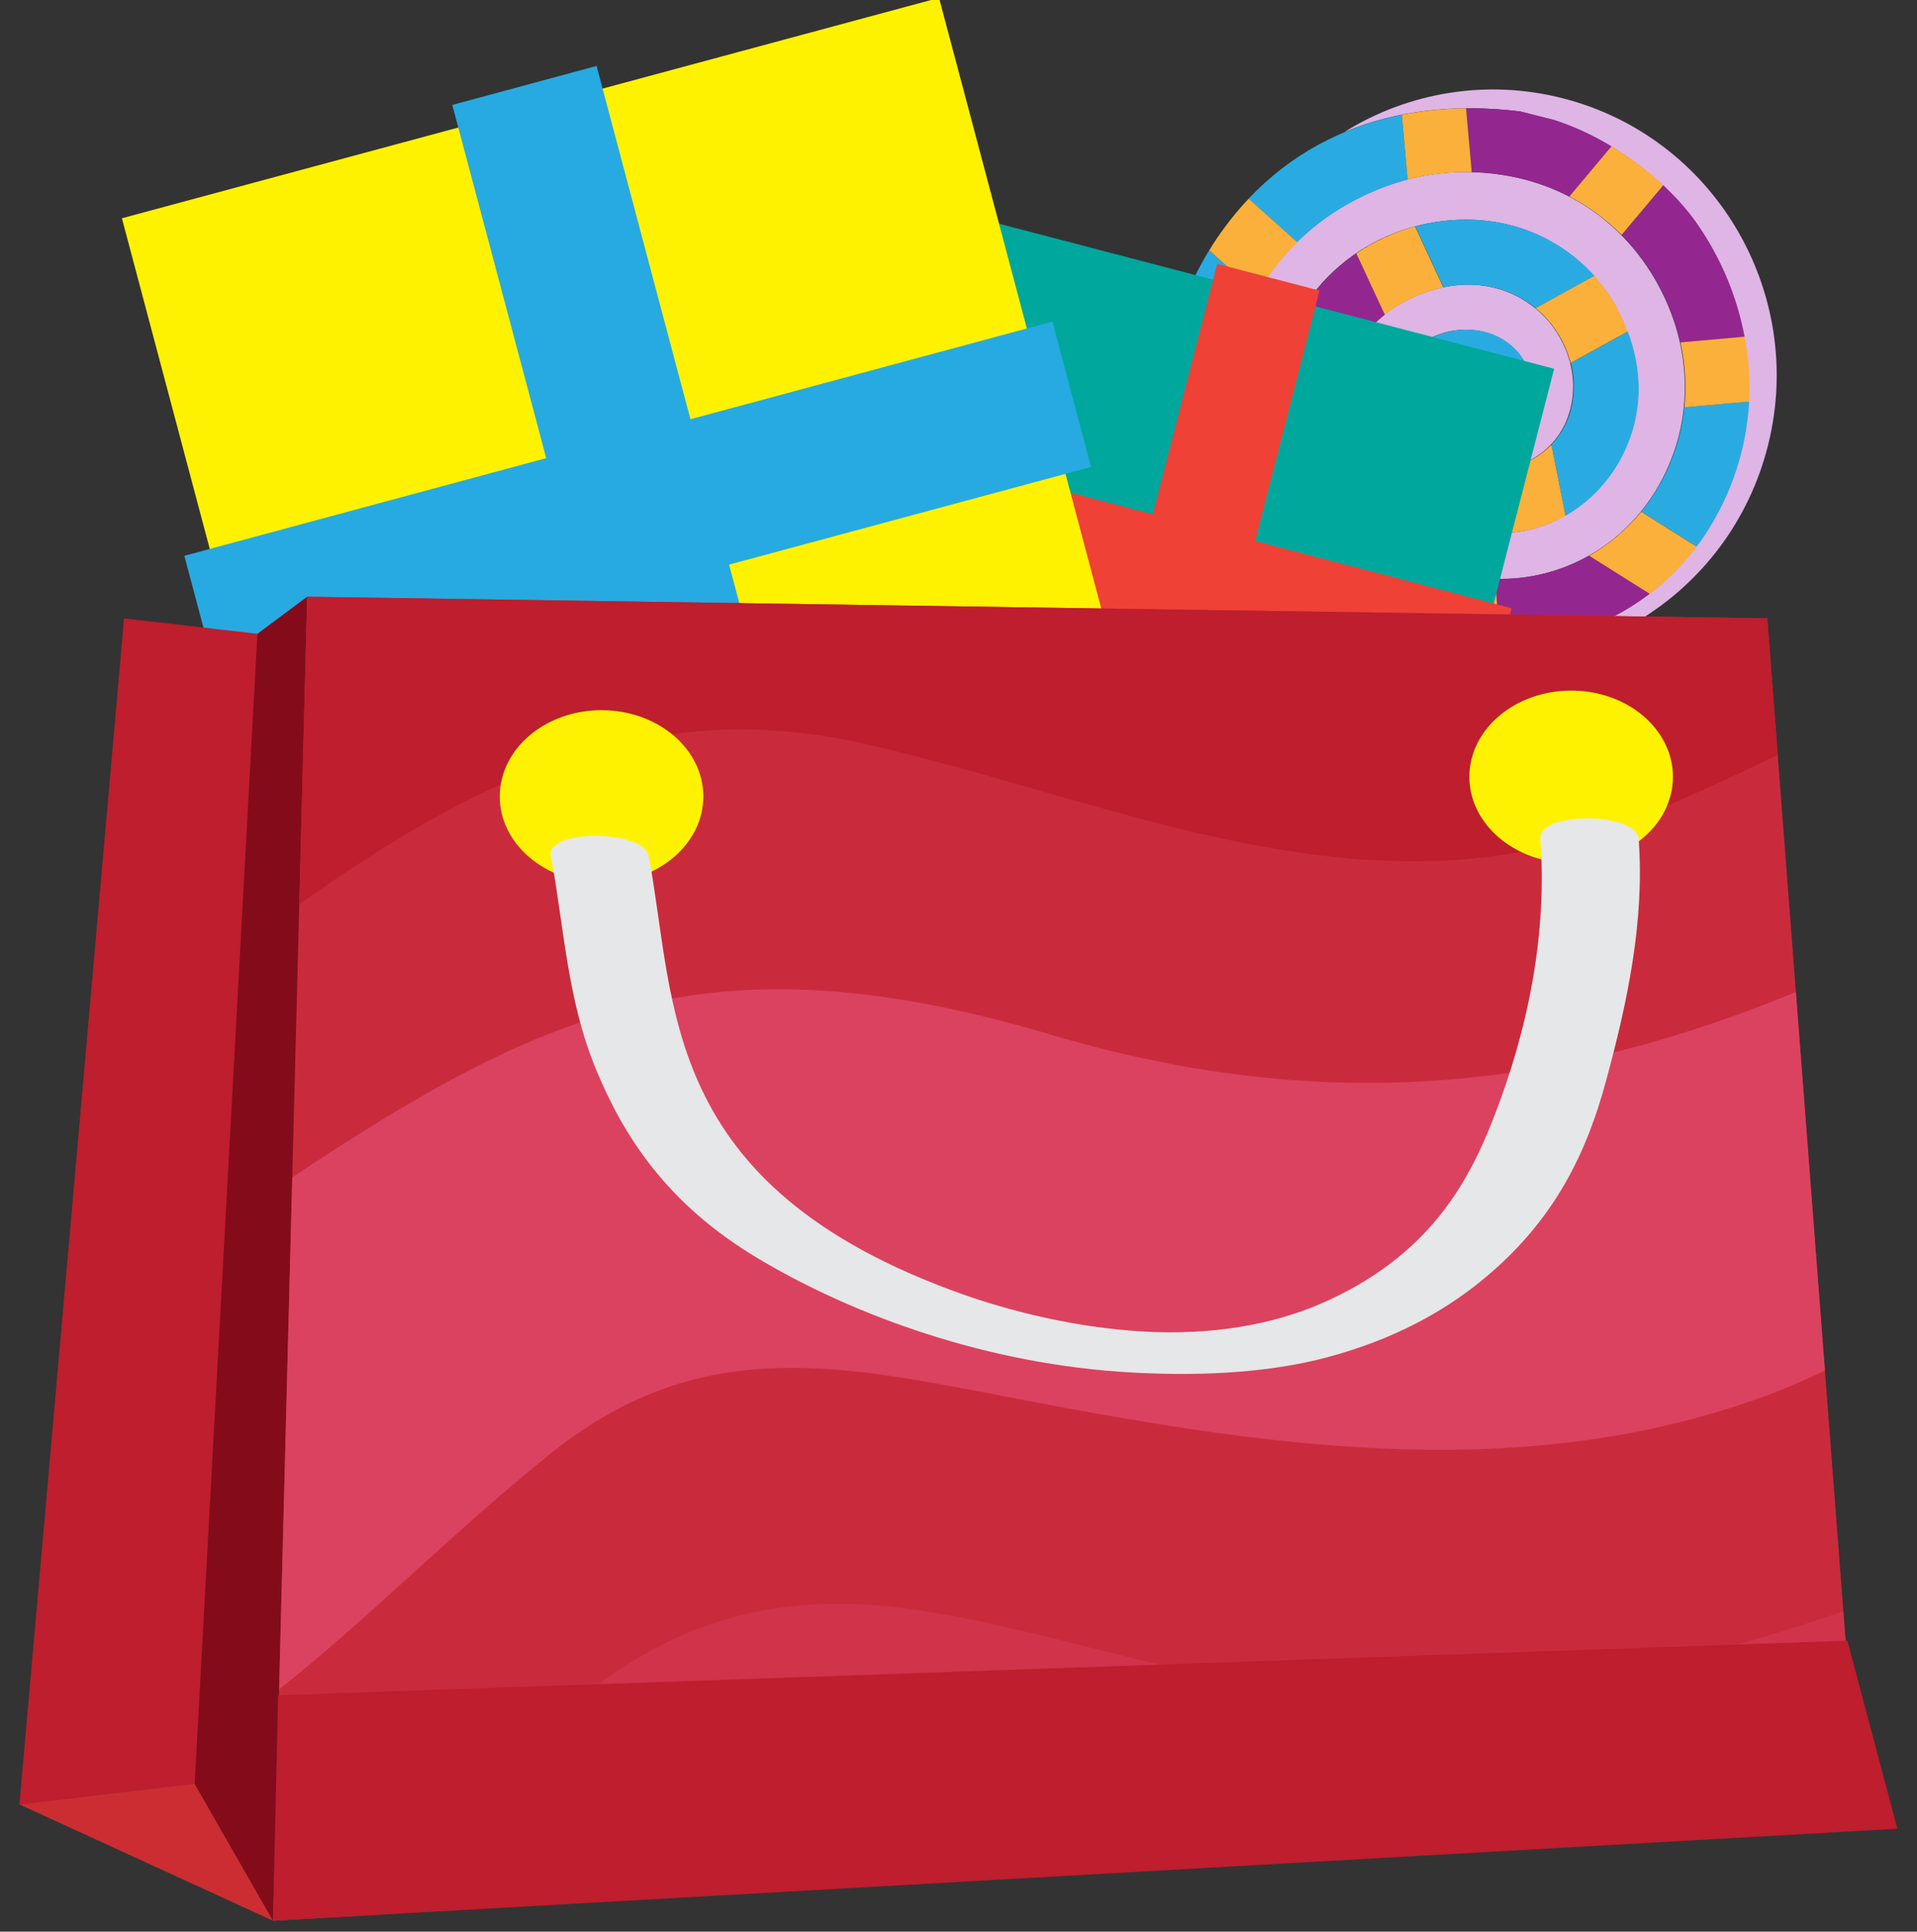 <svg width="128" height="129" viewBox="0 0 128 129" fill="none" xmlns="http://www.w3.org/2000/svg">
<rect x="0" y="0" width="128" height="129" fill="#333333" stroke="none"/>
<g clip-path="url(#clip0)">
<path d="M85.542 65.653C85.324 66.489 86.16 67.415 87.394 67.729C88.63 68.04 89.794 67.61 90.006 66.776L97.252 37.547C97.462 36.713 96.628 35.775 95.4 35.475C94.164 35.153 92.992 35.582 92.788 36.42L85.542 65.653Z" fill="#808285"/>
<path d="M87.44 65.848C87.39 66.048 87.379 66.255 87.409 66.459C87.438 66.662 87.507 66.858 87.612 67.034C87.717 67.211 87.855 67.365 88.018 67.487C88.182 67.61 88.368 67.699 88.566 67.749C88.965 67.847 89.386 67.782 89.737 67.568C90.088 67.354 90.342 67.009 90.442 66.608L97.696 37.384C97.777 36.99 97.704 36.579 97.492 36.238C97.28 35.897 96.945 35.652 96.558 35.554C96.17 35.456 95.76 35.512 95.413 35.712C95.067 35.911 94.809 36.238 94.696 36.624L87.44 65.848Z" fill="#9D9EA4"/>
<path d="M81.782 26.925C82.204 20.213 86.152 15.565 90.512 13.331C92.764 12.168 95.422 11.366 98.512 11.503C105.604 11.814 110.036 16.419 111.73 21.319C112.614 23.859 112.896 27.128 111.706 30.367C109.652 36.025 104.226 39.367 98.394 38.549C94.962 38.061 92.642 36.328 91.03 33.963C89.218 31.313 88.176 26.326 90.92 22.569C93.204 19.425 99.02 17.262 102.92 20.948C104.342 22.281 105.664 24.935 104.732 27.723C103.95 30.122 101.426 31.746 99.05 31.095C97.306 30.623 96.384 29.327 96.728 27.314C96.938 27.263 96.994 27.92 97.22 28.239C97.446 28.557 97.844 28.9 98.282 29.061C100.816 30.031 102.458 27.805 102.184 25.482C101.98 23.607 100.268 22.051 97.97 22.019C95.602 21.972 93.476 23.559 92.672 25.725C91.162 29.803 93.796 34.241 98.002 35.322C102.584 36.499 106.71 33.816 108.424 30.17C110.026 26.767 109.384 23.508 108.156 20.979C106.438 17.433 102.42 14.303 96.924 14.704C91.67 15.085 86.2 18.735 85.096 25.824C84.728 28.217 84.924 29.926 85.442 31.835C86.348 35.237 88.2 38.248 91.632 40.524C95.018 42.766 100.028 43.566 103.82 42.635C107.368 41.764 110.542 39.863 112.826 37.049C115.559 33.679 116.962 29.41 116.766 25.062C116.568 21.368 115.325 17.807 113.186 14.801C111.224 12.055 107.628 9.258 103.742 8.014L101.498 7.442C97.098 6.902 93.158 7.399 89.766 8.816C91.913 7.478 94.305 6.588 96.8 6.199C99.295 5.809 101.842 5.928 104.29 6.549C114.428 9.103 120.596 19.473 118.064 29.694C115.524 39.919 105.244 46.136 95.1 43.584C91.523 42.684 88.285 40.751 85.784 38.021C83.282 35.292 81.626 31.886 81.02 28.221C81.322 27.894 81.59 27.473 81.786 26.925" fill="#DEB5E5"/>
<path d="M108.46 30.172C107.614 31.965 106.244 33.455 104.534 34.441L103.588 29.698C104.112 29.138 104.534 28.469 104.776 27.725C105.145 26.598 105.183 25.388 104.886 24.24L108.694 22.14C109.56 24.468 109.826 27.263 108.46 30.172Z" fill="#29ABE2"/>
<path d="M103.856 42.63C102.644 42.911 101.401 43.037 100.158 43.005L99.838 38.652C102.098 38.714 104.238 38.168 106.116 37.108L110.156 39.649C108.278 41.065 106.134 42.08 103.854 42.63" fill="#93278F"/>
<path d="M113.22 14.801C114.848 17.093 115.963 19.713 116.488 22.482L112.196 22.865C111.571 20.154 110.215 17.67 108.278 15.688L111.062 12.372C111.898 13.158 112.634 13.984 113.22 14.801Z" fill="#93278F"/>
<path d="M98.04 35.324C93.835 34.239 91.201 29.805 92.71 25.723C93.514 23.557 95.635 21.974 98.002 22.017C100.308 22.053 102.022 23.609 102.224 25.484C102.49 27.812 100.848 30.033 98.323 29.059C97.898 28.89 97.528 28.607 97.252 28.241C97.034 27.922 96.978 27.255 96.769 27.316C96.416 29.331 97.347 30.625 99.091 31.097C99.222 31.137 99.356 31.166 99.489 31.184L100.356 35.598C99.576 35.61 98.797 35.518 98.04 35.324Z" fill="#29ABE2"/>
<path d="M113.292 36.503L109.586 34.171C110.511 33.029 111.24 31.738 111.742 30.353C112.115 29.336 112.357 28.274 112.462 27.195L116.792 26.81C116.598 30.318 115.381 33.69 113.292 36.503Z" fill="#29ABE2"/>
<path d="M91.66 40.534C89.7 39.23 88.244 37.678 87.198 35.957L91.068 33.979C92.164 35.572 93.586 36.894 95.462 37.714L95.79 42.37C94.329 41.973 92.936 41.354 91.66 40.534Z" fill="#29ABE2"/>
<path d="M85.47 31.833C84.96 29.926 84.758 28.217 85.132 25.826C85.774 21.718 87.884 18.755 90.574 16.923L92.474 21.013C91.899 21.461 91.386 21.984 90.948 22.569C89.292 24.837 89.018 27.547 89.456 29.926L85.508 31.942C85.494 31.911 85.486 31.873 85.47 31.829" fill="#93278F"/>
<path d="M96.96 14.702C101.072 14.408 104.346 16.081 106.466 18.421L102.542 20.579C100.68 19.068 98.452 18.764 96.39 19.191L94.498 15.119C95.318 14.898 96.138 14.76 96.96 14.7" fill="#29ABE2"/>
<path d="M93.608 7.663L93.99 11.989C92.748 12.319 91.59 12.781 90.534 13.333C89.091 14.076 87.767 15.035 86.61 16.177L83.366 13.271C86.096 10.389 89.542 8.472 93.608 7.663Z" fill="#29ABE2"/>
<path d="M81.812 26.925C80.654 30.069 77.448 29.154 77.426 28.688C77.316 24.564 78.632 20.168 80.732 16.722L83.96 19.614C82.69 21.849 81.954 24.353 81.812 26.925Z" fill="#29ABE2"/>
<path d="M101.526 7.446L103.778 8.014C105.106 8.439 106.398 9.05 107.6 9.772L104.794 13.12C102.851 12.128 100.717 11.577 98.54 11.505C98.454 11.497 98.36 11.497 98.274 11.497L97.892 7.234C99.107 7.222 100.321 7.293 101.526 7.446Z" fill="#93278F"/>
<path d="M80.74 16.724C80.895 16.459 81.059 16.2 81.232 15.948C81.89 14.978 82.602 14.087 83.374 13.269L86.618 16.175C85.586 17.197 84.695 18.353 83.968 19.614L80.74 16.724Z" fill="#FBB03B"/>
<path d="M97.89 7.234L98.272 11.497C96.829 11.458 95.386 11.623 93.988 11.989L93.606 7.663C94.966 7.395 96.398 7.246 97.89 7.234Z" fill="#FBB03B"/>
<path d="M111.06 12.372L108.278 15.688C107.254 14.656 106.078 13.79 104.792 13.12L107.598 9.772C108.874 10.54 110.044 11.425 111.06 12.372Z" fill="#FBB03B"/>
<path d="M116.8 25.066C116.832 25.657 116.832 26.233 116.8 26.816L112.47 27.201C112.61 25.751 112.52 24.287 112.204 22.865L116.496 22.482C116.652 23.341 116.754 24.2 116.8 25.066Z" fill="#FBB03B"/>
<path d="M112.86 37.053C112.064 38.026 111.156 38.901 110.154 39.657L106.114 37.116C107.439 36.357 108.615 35.361 109.584 34.177L113.29 36.509C113.15 36.694 113.01 36.88 112.862 37.053" fill="#FBB03B"/>
<path d="M95.79 42.368L95.462 37.712C96.344 38.107 97.33 38.398 98.43 38.549C98.908 38.619 99.378 38.66 99.838 38.668L100.158 43.022C98.681 42.984 97.215 42.765 95.79 42.368Z" fill="#FBB03B"/>
<path d="M85.51 31.948L89.458 29.932C89.754 31.496 90.34 32.921 91.068 33.983L87.198 35.961C86.449 34.714 85.881 33.366 85.51 31.958" fill="#FBB03B"/>
<path d="M94.48 15.119L96.372 19.191C94.949 19.494 93.613 20.117 92.464 21.015L90.564 16.925C91.763 16.113 93.086 15.504 94.48 15.121" fill="#FBB03B"/>
<path d="M108.18 20.981C108.36 21.348 108.534 21.736 108.682 22.14L104.874 24.24C104.544 22.985 103.879 21.844 102.952 20.942C102.814 20.819 102.673 20.698 102.53 20.579L106.454 18.421C107.164 19.213 107.75 20.08 108.18 20.981Z" fill="#FBB03B"/>
<path d="M100.36 35.6L99.492 31.186C101 31.438 102.526 30.811 103.588 29.7L104.534 34.443C103.259 35.171 101.825 35.569 100.36 35.6Z" fill="#FBB03B"/>
<path d="M65.084 14.517L103.77 24.627L93.666 63.903L54.978 53.793L65.084 14.517Z" fill="#00A79D"/>
<path d="M81.274 17.621L88.106 19.407L77.458 60.807L70.626 59.024L81.274 17.621Z" fill="#EF4136"/>
<path d="M58.08 36.745L59.854 29.866L100.932 40.617L99.158 47.498L58.08 36.745Z" fill="#EF4136"/>
<path d="M8.14 14.577L62.7 -0.143L77.412 55.246L22.852 69.966L8.14 14.577Z" fill="#FFF200"/>
<path d="M55.35 62.807L45.728 65.409L30.2 7.008L39.834 4.404L55.35 62.807Z" fill="#27AAE1"/>
<path d="M14.89 46.829L12.31 37.118L70.268 21.476L72.848 31.186L14.89 46.829Z" fill="#27AAE1"/>
<path d="M17.188 42.328L8.284 41.298L1.296 120.512L12.998 119.134L30.2 74.85L17.188 42.328Z" fill="#BE1E2D"/>
<path d="M1.296 120.502L18.236 128.274L12.998 119.123L1.296 120.502Z" fill="#CC2D32"/>
<path d="M17.188 42.328L12.998 119.123L18.236 128.274L34.06 68.572L20.51 39.851L17.188 42.328Z" fill="#840C1A"/>
<path d="M118 41.298L20.51 39.851L18.236 128.274L124.18 121.925L118 41.298Z" fill="#C92B3D"/>
<path d="M57.774 49.683C75.12 53.65 91.55 61.878 109.304 54.648C112.486 53.35 115.604 51.904 118.7 50.419L118.002 41.296L20.508 39.851L19.978 60.39C31.166 52.485 42.82 46.261 57.774 49.683Z" fill="#BE1E2D"/>
<path d="M70.16 69.096C47.788 62.454 36.64 67.219 19.514 78.627L18.638 112.819C24.766 107.959 30.41 102.152 36.868 96.992C47.046 88.869 56.606 91.255 68.404 93.509C85.172 96.716 102.424 99.266 118.864 92.848C119.91 92.437 120.856 91.979 121.85 91.54L119.91 66.252C104.72 72.514 89.034 74.697 70.154 69.096" fill="#DB425F"/>
<path d="M81.618 111.988C73.394 110.646 63.458 106.872 55.188 107.116C42.798 107.471 36.92 115.143 28.492 122.635C26.377 124.517 24.195 126.322 21.95 128.045L124.17 121.927L123.076 107.598C109.636 112.329 95.98 114.332 81.614 111.988" fill="#D1334A"/>
<path d="M123.352 109.569L18.572 113.218L18.228 128.274L126.688 122.127L123.352 109.569Z" fill="#BE1E2D"/>
<path d="M46.962 53.19C46.962 56.369 43.914 58.957 40.162 58.957C36.418 58.957 33.37 56.369 33.37 53.19C33.37 50.004 36.418 47.428 40.162 47.428C43.914 47.426 46.962 50.004 46.962 53.19Z" fill="#FFF200"/>
<path d="M111.704 51.882C111.704 55.057 108.664 57.645 104.912 57.645C101.16 57.645 98.112 55.057 98.112 51.882C98.112 48.696 101.16 46.12 104.912 46.12C108.664 46.117 111.704 48.696 111.704 51.882Z" fill="#FFF200"/>
<path d="M43.32 57.199C45.172 67.001 43.952 79.196 64.216 86.414C67.608 87.619 71.932 88.665 76.256 88.917C80.954 89.201 84.97 88.438 88.114 87.099C95.354 83.971 98.01 79.037 99.7 74.729C102.084 68.642 103.312 62.267 102.85 56.008C102.732 54.188 109.284 54.212 109.416 56.04C109.814 61.462 108.69 66.844 107.242 72.165C105.984 76.816 103.896 81.502 98.864 85.573C96.402 87.567 93.142 89.427 88.656 90.633C84.566 91.735 79.658 91.947 74.756 91.608C64.922 90.915 56.238 87.418 50.556 84.007C44.42 80.329 41.598 75.751 39.816 71.464C37.846 66.715 37.674 61.908 36.782 57.171C36.438 55.357 42.996 55.381 43.332 57.197" fill="#E6E7E8"/>
</g>
<defs>
<clipPath id="clip0">
<rect width="128" height="129" fill="white"/>
</clipPath>
</defs>
</svg>
